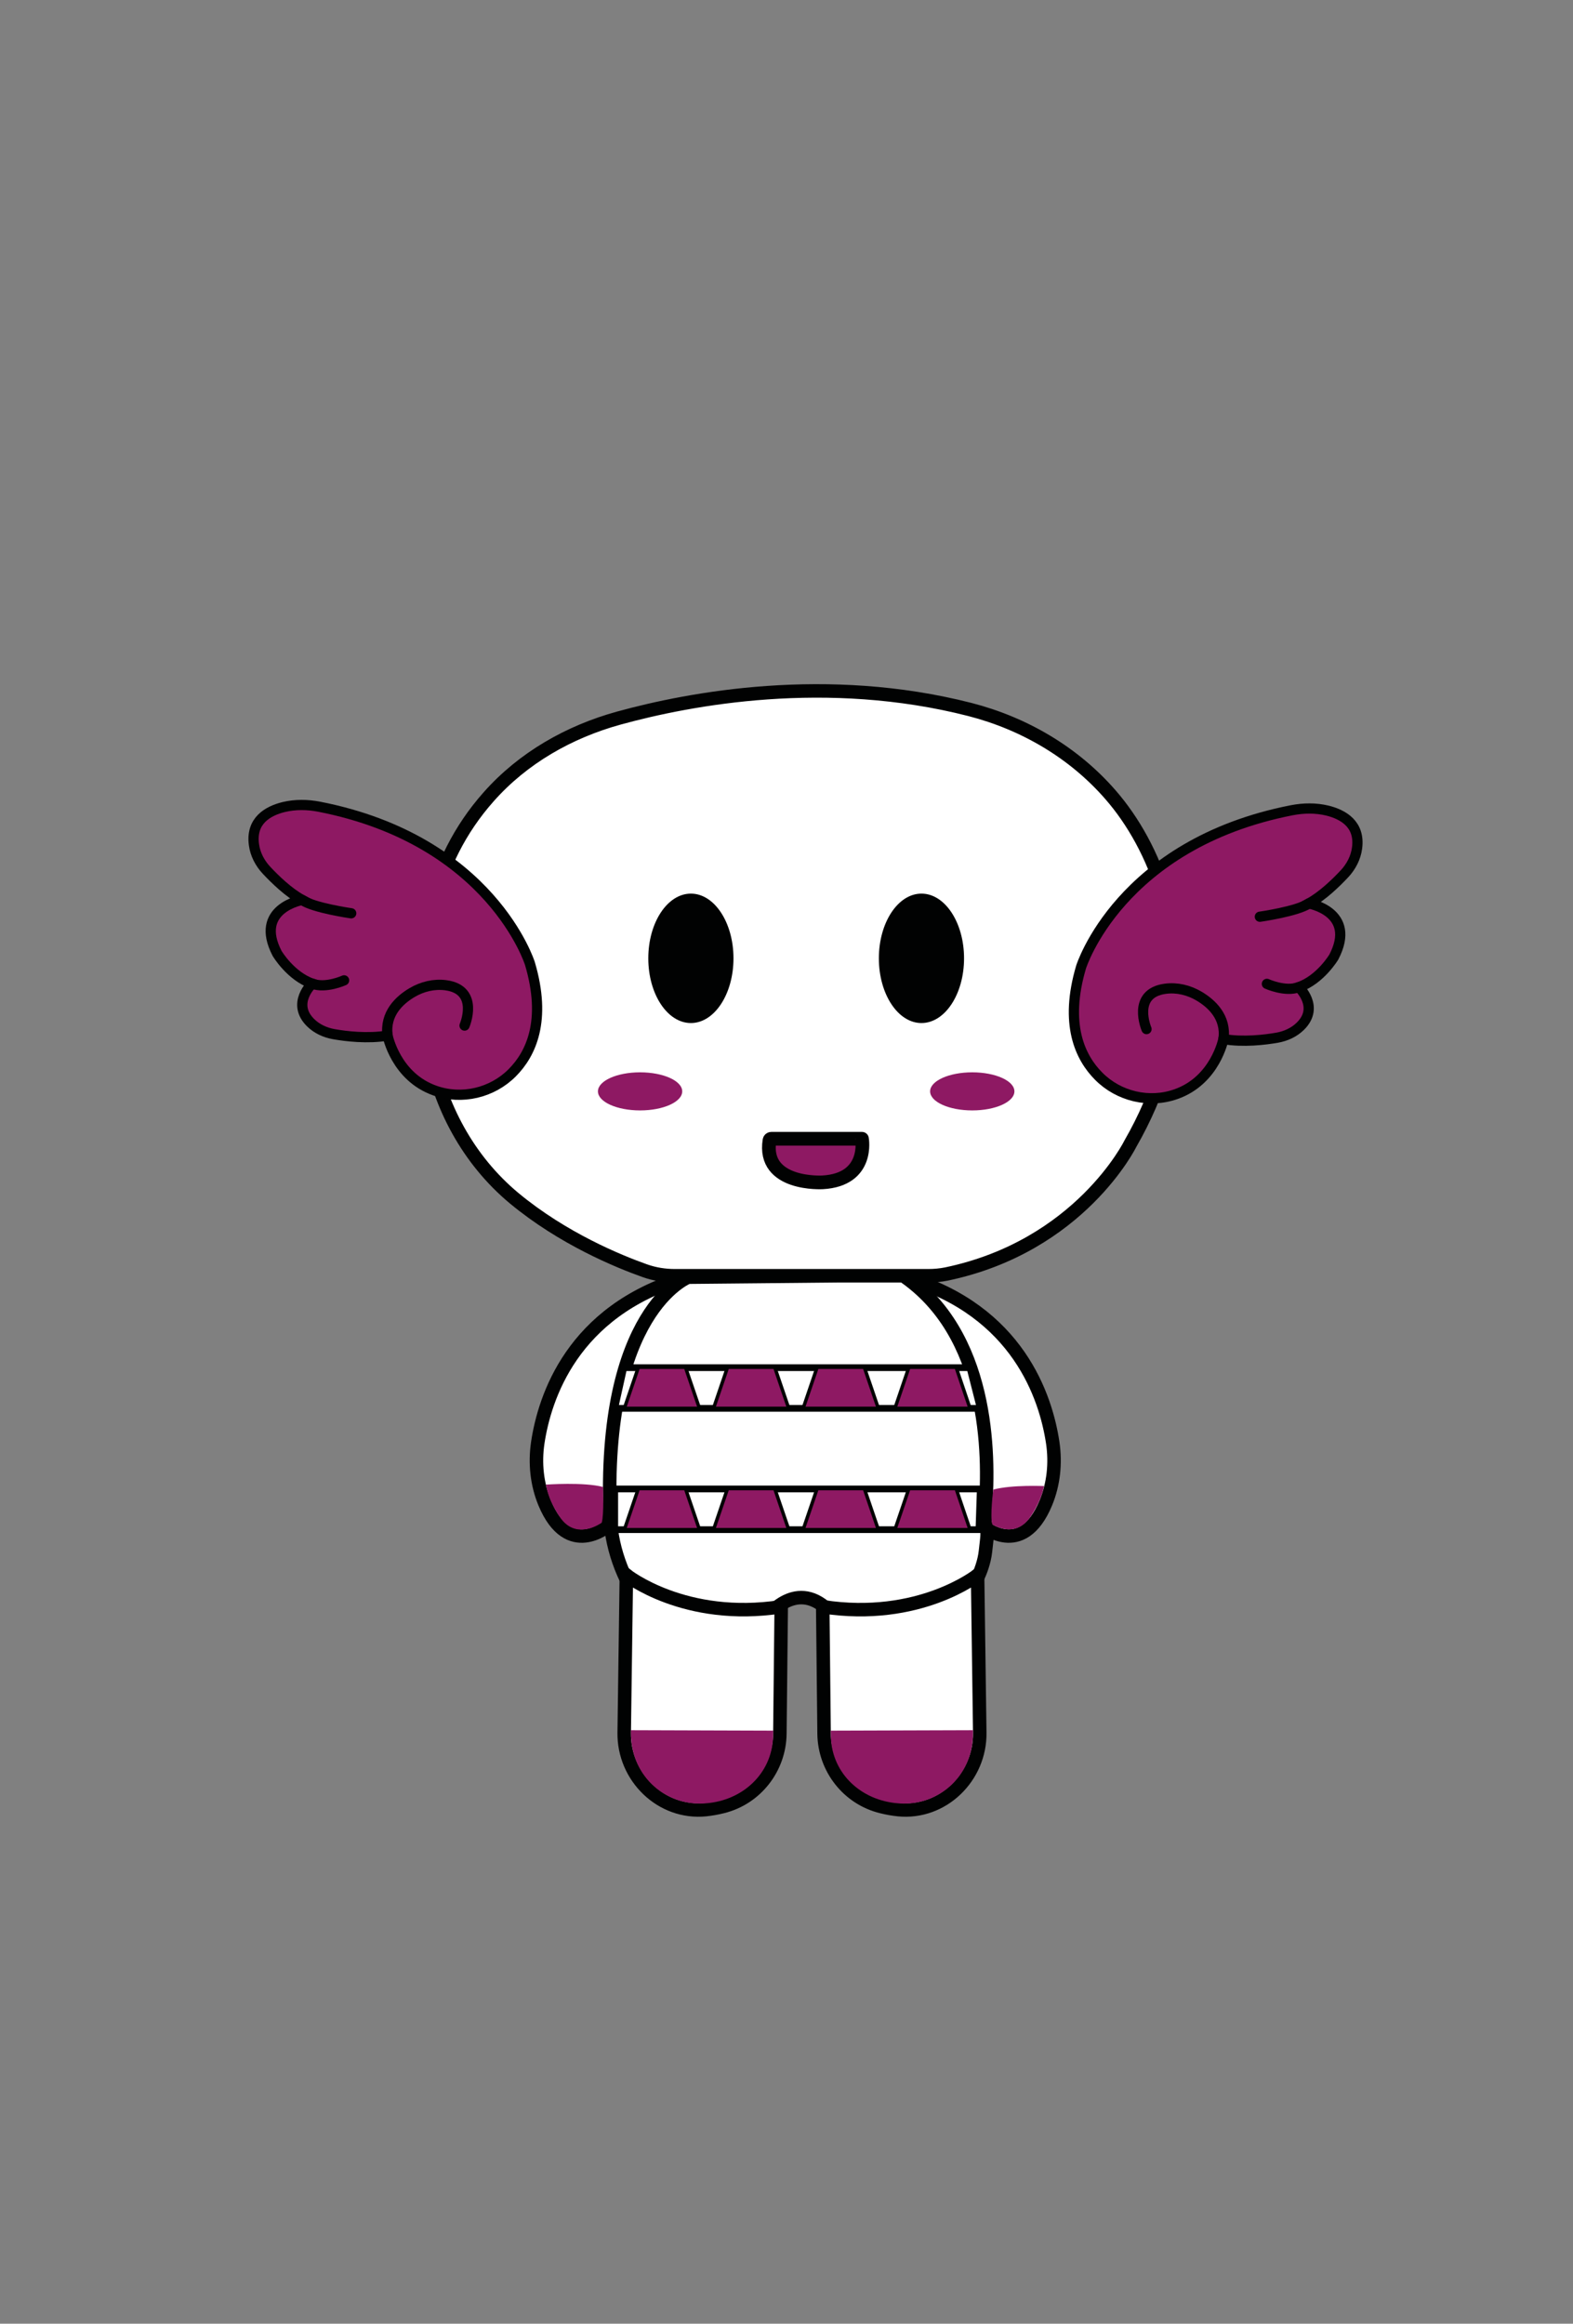 <?xml version="1.0" encoding="utf-8"?>
<!-- Generator: Adobe Illustrator 27.1.1, SVG Export Plug-In . SVG Version: 6.00 Build 0)  -->
<svg version="1.1" id="Layer_1" xmlns="http://www.w3.org/2000/svg" xmlns:xlink="http://www.w3.org/1999/xlink" x="0px" y="0px"
	 viewBox="0 0 174.31 257.46" style="enable-background:new 0 0 174.31 257.46;" xml:space="preserve">
<rect x="0" y="0" width="174.31" height="257.46" fill="#808080" stroke="none"/>
<style type="text/css">
	.st0{fill:#D4D7EE;stroke:#010202;stroke-miterlimit:10;}
	.st1{fill:#FFFFFF;stroke:#010202;stroke-width:0.75;stroke-miterlimit:10;}
	.st2{fill:#179552;}
	.st3{fill:#C11A22;}
	.st4{fill:#FFFFFF;stroke:#010202;stroke-width:1.458;stroke-miterlimit:10;}
	.st5{fill:#37AB4D;stroke:#010202;stroke-width:1.197;stroke-miterlimit:10;}
	.st6{fill:#F7BA16;stroke:#010202;stroke-width:1.197;stroke-miterlimit:10;}
	.st7{fill:#C11A22;stroke:#010202;stroke-width:1.197;stroke-miterlimit:10;}
	.st8{fill:#FFFFFF;stroke:#010202;stroke-width:1.173;stroke-miterlimit:10;}
	.st9{fill:#C11A22;stroke:#010202;stroke-width:1.438;stroke-miterlimit:10;}
	.st10{fill:#37AB4D;stroke:#010202;stroke-width:1.438;stroke-miterlimit:10;}
	.st11{fill:#F7BA16;stroke:#010202;stroke-width:1.438;stroke-miterlimit:10;}
	.st12{fill:#191919;stroke:#191919;stroke-miterlimit:10;}
	.st13{fill:none;stroke:#010202;stroke-width:3;stroke-linecap:round;stroke-linejoin:round;stroke-miterlimit:10;}
	.st14{fill:#C21A21;stroke:#010202;stroke-width:2;stroke-miterlimit:10;}
	.st15{fill:#FFFFFF;}
	.st16{fill:none;stroke:#010202;stroke-width:0.826;stroke-miterlimit:10;}
	.st17{fill:#F7BA16;stroke:#010202;stroke-width:0.75;stroke-miterlimit:10;}
	.st18{fill:#C11A22;stroke:#010202;stroke-width:0.75;stroke-miterlimit:10;}
	.st19{fill:#FAEA2F;stroke:#010202;stroke-width:0.494;stroke-miterlimit:10;}
	.st20{fill:#FFFFFF;stroke:#050707;stroke-width:0.494;stroke-miterlimit:10;}
	.st21{fill:#E63329;stroke:#010202;stroke-width:0.154;stroke-miterlimit:10;}
	.st22{fill:#37AB4D;stroke:#010202;stroke-width:0.75;stroke-miterlimit:10;}
	.st23{fill:#FCD802;stroke:#010202;stroke-width:1.435;stroke-miterlimit:10;}
	.st24{fill:#FFFFFF;stroke:#010202;stroke-width:1.435;stroke-miterlimit:10;}
	.st25{fill:none;stroke:#010202;stroke-width:1.435;stroke-linecap:round;stroke-linejoin:round;stroke-miterlimit:10;}
	.st26{fill:#010202;}
	.st27{fill:#02A96B;stroke:#010202;stroke-width:0.75;stroke-miterlimit:10;}
	.st28{fill:#F7BA16;stroke:#010202;stroke-width:3.158;stroke-miterlimit:10;}
	.st29{fill:#FFFFFF;stroke:#010202;stroke-width:2.359;stroke-miterlimit:10;}
	.st30{fill:#C21920;stroke:#010202;stroke-width:2.359;stroke-miterlimit:10;}
	.st31{fill:#C21A21;stroke:#010202;stroke-width:1.197;stroke-miterlimit:10;}
	.st32{fill:#70B966;stroke:#010202;stroke-miterlimit:10;}
	.st33{fill:#02A96B;}
	.st34{fill:#FFFFFF;stroke:#010202;stroke-width:2;stroke-miterlimit:10;}
	.st35{fill:#C21920;stroke:#010202;stroke-width:1.441;stroke-miterlimit:10;}
	.st36{fill:#F8AB16;stroke:#010202;stroke-width:1.441;stroke-miterlimit:10;}
	.st37{fill:#8E1963;stroke:#010202;stroke-width:1.441;stroke-miterlimit:10;}
	.st38{fill:#FCD900;stroke:#010202;stroke-width:1.441;stroke-miterlimit:10;}
	.st39{fill:#FFFFFF;stroke:#010202;stroke-width:1.85;stroke-miterlimit:10;}
	.st40{fill:#8E1963;}
	.st41{fill:#8E1963;stroke:#010202;stroke-width:1.876;stroke-miterlimit:10;}
	.st42{fill:#8E1963;stroke:#010202;stroke-width:1.401;stroke-miterlimit:10;}
	.st43{fill:none;stroke:#010202;stroke-width:1.401;stroke-linecap:round;stroke-linejoin:round;stroke-miterlimit:10;}
	.st44{fill:#C21920;stroke:#010202;stroke-width:1.812;stroke-miterlimit:10;}
	.st45{fill:#FFFFFF;stroke:#010202;stroke-width:1.848;stroke-miterlimit:10;}
	.st46{fill:#C21920;}
	.st47{fill:#F8AB16;stroke:#010202;stroke-width:1.769;stroke-miterlimit:10;}
	.st48{fill:#F8AB16;}
	.st49{fill:#FCD900;}
	.st50{fill:none;stroke:#010202;stroke-width:1.634;stroke-miterlimit:10;}
	.st51{fill:#FCD900;stroke:#010202;stroke-width:1.634;stroke-miterlimit:10;}
	.st52{fill:#FFFFFF;stroke:#010202;stroke-width:0.982;stroke-miterlimit:10;}
	.st53{fill:#C21920;stroke:#010202;stroke-width:0.491;stroke-miterlimit:10;}
	.st54{fill:#8E1963;stroke:#010202;stroke-width:0.491;stroke-miterlimit:10;}
	.st55{fill:#F8AB16;stroke:#010202;stroke-width:0.491;stroke-miterlimit:10;}
	.st56{fill:#FFFFFF;stroke:#010202;stroke-width:2.059;stroke-miterlimit:10;}
	.st57{fill:#8E1963;stroke:#010202;stroke-width:2.088;stroke-miterlimit:10;}
	.st58{fill:#8E1963;stroke:#010202;stroke-width:1.56;stroke-miterlimit:10;}
	.st59{fill:none;stroke:#010202;stroke-width:1.56;stroke-linecap:round;stroke-linejoin:round;stroke-miterlimit:10;}
	.st60{fill:#C21920;stroke:#010202;stroke-width:2.017;stroke-miterlimit:10;}
	.st61{fill:#FFFFFF;stroke:#010202;stroke-width:2.057;stroke-miterlimit:10;}
	.st62{fill:#F8AB16;stroke:#010202;stroke-width:1.968;stroke-miterlimit:10;}
	.st63{fill:#C11A22;stroke:#010202;stroke-width:2.045;stroke-miterlimit:10;}
	.st64{fill:none;stroke:#010202;stroke-width:1.174;stroke-miterlimit:10;}
	.st65{fill:#F7BA16;stroke:#010202;stroke-width:2.045;stroke-miterlimit:10;}
	.st66{fill:#37AB4D;stroke:#010202;stroke-width:2.045;stroke-miterlimit:10;}
	.st67{fill:#FFFFFF;stroke:#010202;stroke-width:1.343;stroke-miterlimit:10;}
	.st68{fill:#FFFFFF;stroke:#010202;stroke-width:0.672;stroke-miterlimit:10;}
	.st69{fill:#C21920;stroke:#010202;stroke-width:0.336;stroke-miterlimit:10;}
	.st70{fill:#C21920;stroke:#010202;stroke-width:1.343;stroke-miterlimit:10;}
	.st71{fill:#FFFFFF;stroke:#010202;stroke-width:1.308;stroke-miterlimit:10;}
	.st72{fill:#C21920;stroke:#010202;stroke-width:1.386;stroke-miterlimit:10;}
	.st73{fill:#FFFFFF;stroke:#010202;stroke-width:1.495;stroke-miterlimit:10;}
	.st74{fill:#FFFFFF;stroke:#010202;stroke-width:0.747;stroke-miterlimit:10;}
	.st75{fill:#C21920;stroke:#010202;stroke-width:0.374;stroke-miterlimit:10;}
	.st76{fill:#C21920;stroke:#010202;stroke-width:1.466;stroke-miterlimit:10;}
	.st77{fill:#F8AB16;stroke:#010202;stroke-width:0.379;stroke-miterlimit:10;}
	.st78{fill:#F8AB16;stroke:#010202;stroke-width:1.431;stroke-miterlimit:10;}
	.st79{fill:none;stroke:#010202;stroke-width:1.322;stroke-miterlimit:10;}
	.st80{fill:#FCD900;stroke:#010202;stroke-width:0.379;stroke-miterlimit:10;}
	.st81{fill:#FCD900;stroke:#010202;stroke-width:1.322;stroke-miterlimit:10;}
	.st82{fill:#8E1963;stroke:#010202;stroke-width:0.379;stroke-miterlimit:10;}
	.st83{fill:#8E1963;stroke:#010202;stroke-width:1.516;stroke-miterlimit:10;}
	.st84{fill:#8E1963;stroke:#010202;stroke-width:1.133;stroke-miterlimit:10;}
	.st85{fill:none;stroke:#010202;stroke-width:1.133;stroke-linecap:round;stroke-linejoin:round;stroke-miterlimit:10;}
	.st86{fill:#FFFFFF;stroke:#010202;stroke-width:1.421;stroke-miterlimit:10;}
	.st87{fill:#FFFFFF;stroke:#010202;stroke-width:0.71;stroke-miterlimit:10;}
	.st88{fill:#C21920;stroke:#010202;stroke-width:0.355;stroke-miterlimit:10;}
	.st89{fill:#C21920;stroke:#010202;stroke-width:1.421;stroke-miterlimit:10;}
	.st90{fill:#FFFFFF;stroke:#010202;stroke-width:1.383;stroke-miterlimit:10;}
	.st91{fill:#FAEA2F;stroke:#010202;stroke-width:0.355;stroke-miterlimit:10;}
	.st92{fill:#F8AB16;stroke:#010202;stroke-width:1.421;stroke-miterlimit:10;}
	.st93{fill:#8E1963;stroke:#010202;stroke-width:1.604;stroke-miterlimit:10;}
	.st94{fill:none;stroke:#010202;stroke-width:1.604;stroke-linecap:round;stroke-linejoin:round;stroke-miterlimit:10;}
	.st95{fill:#FCD900;stroke:#010202;stroke-width:1.679;stroke-miterlimit:10;}
	.st96{fill:#37AB4D;stroke:#010202;stroke-width:2;stroke-miterlimit:10;}
	.st97{fill:#C21920;stroke:#010202;stroke-width:1.732;stroke-miterlimit:10;}
	.st98{fill:none;stroke:#C21A21;stroke-width:3.896;stroke-linecap:round;stroke-linejoin:round;stroke-miterlimit:10;}
	.st99{fill:#333333;}
	.st100{fill:#FCD901;stroke:#010202;stroke-width:1.342;stroke-miterlimit:10;}
	.st101{fill:#8E1963;stroke:#010202;stroke-width:1.216;stroke-miterlimit:10;}
	.st102{fill:none;stroke:#010202;stroke-width:1.216;stroke-linecap:round;stroke-linejoin:round;stroke-miterlimit:10;}
	.st103{fill:#F8AB16;stroke:#010202;stroke-width:1.525;stroke-miterlimit:10;}
	.st104{opacity:0.52;fill:#7A8084;}
	.st105{fill:#2856A2;stroke:#010202;stroke-width:0.815;stroke-miterlimit:10;}
	.st106{fill:#FFFFFF;stroke:#010202;stroke-width:0.312;stroke-miterlimit:10;}
	.st107{fill:#FFFFFF;stroke:#010202;stroke-width:0.092;stroke-miterlimit:10;}
	.st108{fill:#F7BA16;stroke:#010202;stroke-width:0.061;stroke-miterlimit:10;}
	.st109{fill:#E63329;stroke:#010202;stroke-width:0.061;stroke-miterlimit:10;}
	.st110{fill:#37AB4D;stroke:#010202;stroke-width:0.061;stroke-miterlimit:10;}
	.st111{fill:#FFFFFF;stroke:#010202;stroke-width:0.076;stroke-miterlimit:10;}
	.st112{fill:#F7BA16;stroke:#010202;stroke-width:0.051;stroke-miterlimit:10;}
	.st113{fill:#E63329;stroke:#010202;stroke-width:0.051;stroke-miterlimit:10;}
	.st114{fill:#37AB4D;stroke:#010202;stroke-width:0.051;stroke-miterlimit:10;}
	.st115{fill:#179552;stroke:#010202;stroke-width:0.833;stroke-miterlimit:10;}
	.st116{fill:#F7BA16;stroke:#010202;stroke-width:0.815;stroke-miterlimit:10;}
	.st117{fill:#FFFFFF;stroke:#010202;stroke-width:0.42;stroke-miterlimit:10;}
	.st118{fill:#E73836;stroke:#010202;stroke-width:0.181;stroke-miterlimit:10;}
	.st119{fill:#D4D7EE;stroke:#010202;stroke-width:1.001;stroke-miterlimit:10;}
	.st120{fill:#FFFFFF;stroke:#010202;stroke-width:1.188;stroke-miterlimit:10;}
	.st121{fill:#FFFFFF;stroke:#191919;stroke-width:0.998;stroke-miterlimit:10;}
	.st122{fill:#C11A21;}
	.st123{fill:#2957A2;}
	.st124{fill:#D4D7EE;stroke:#010202;stroke-width:0.854;stroke-miterlimit:10;}
	.st125{fill:#F7BA16;stroke:#010202;stroke-width:2.039;stroke-miterlimit:10;}
	.st126{fill:none;stroke:#010202;stroke-width:1.171;stroke-miterlimit:10;}
	.st127{fill:#F7BA16;stroke:#010202;stroke-width:0.748;stroke-miterlimit:10;}
	.st128{fill:none;stroke:#010202;stroke-width:0.403;stroke-miterlimit:10;}
	.st129{fill:#C11A22;stroke:#010202;stroke-width:0.365;stroke-miterlimit:10;}
	.st130{fill:#C11A22;stroke:#010202;stroke-width:0.703;stroke-miterlimit:10;}
</style>
<g>
	<g>
		<g>
			<g>
				<g>
					<g>
						<path class="st73" d="M100.48,141.58c0,0,7.25,6.49,8.4,27.48c0,0,4.38,3.8,7.01-2.54c0.87-2.1,1.1-4.41,0.77-6.66
							C115.9,154.8,112.82,145.28,100.48,141.58z"/>
						<path class="st73" d="M75.77,141.58c0,0-7.25,6.49-8.4,27.48c0,0-4.38,3.8-7.01-2.54c-0.87-2.1-1.1-4.41-0.77-6.66
							C60.35,154.8,63.43,145.28,75.77,141.58z"/>
					</g>
					<g>
						<path class="st73" d="M76.25,141.51c0,0-9.59,3.7-8.62,26.71c0.15,3.53,1.68,7.5,3.98,10.18c3.68,4.29,7.88,4.77,13.23,0.95
							c0,0,3.19-4.52,6.88-1c0,0,11.93,5.37,16.55-3.43c0.36-0.69,0.81-1.89,0.93-3.02c0.15-1.44,0.33-2.15,0.01-3.07
							c-0.12-0.33-0.05-1.19-0.02-1.61c0.48-6.26,0.37-19.46-9.2-25.94L76.25,141.51z"/>
					</g>
				</g>
				<g>
					<polygon class="st74" points="108.63,156.04 68.12,156.04 69.12,151.53 107.48,151.53 					"/>
					<polygon class="st82" points="70.74,151.49 75.96,151.49 77.51,156.04 69.19,156.04 					"/>
					<polygon class="st82" points="80.62,151.49 85.85,151.49 87.4,156.04 79.07,156.04 					"/>
					<polygon class="st82" points="90.55,151.49 95.78,151.49 97.33,156.04 89,156.04 					"/>
					<polygon class="st82" points="100.72,151.49 105.95,151.49 107.49,156.04 99.17,156.04 					"/>
				</g>
				<g>
					<polygon class="st74" points="108.48,169.48 68.12,169.48 68.12,164.97 108.63,164.97 					"/>
					<polygon class="st82" points="70.74,164.93 75.96,164.93 77.51,169.48 69.19,169.48 					"/>
					<polygon class="st82" points="80.62,164.93 85.85,164.93 87.4,169.48 79.07,169.48 					"/>
					<polygon class="st82" points="90.55,164.93 95.78,164.93 97.33,169.48 89,169.48 					"/>
					<polygon class="st82" points="100.72,164.93 105.95,164.93 107.49,169.48 99.17,169.48 					"/>
				</g>
			</g>
		</g>
		<path class="st73" d="M69.41,174.51c0,0,6.47,5.16,17.16,3.51l-0.15,14.06c-0.04,3.83-2.65,7.18-6.37,8.09
			c-0.59,0.15-1.21,0.26-1.85,0.33c-4.91,0.5-9.1-3.6-9.03-8.53L69.41,174.51z"/>
		<path class="st40" d="M78.64,199.76c-0.07,0.01-0.13,0.01-0.2,0.02c-4.42,0.52-8.54-2.81-8.52-7.77l0-0.31l15.76,0.05l-0.01,0.47
			C85.66,196.23,82.62,199.27,78.64,199.76z"/>
		<path class="st73" d="M108.33,174.51c0,0-6.47,5.16-17.16,3.51l0.15,14.06c0.04,3.83,2.65,7.18,6.37,8.09
			c0.59,0.15,1.21,0.26,1.85,0.33c4.91,0.5,9.1-3.6,9.03-8.53L108.33,174.51z"/>
		<path class="st40" d="M99.1,199.76c0.07,0.01,0.13,0.01,0.2,0.02c4.42,0.52,8.54-2.81,8.52-7.77l0-0.31l-15.76,0.05l0.01,0.47
			C92.07,196.23,95.11,199.27,99.1,199.76z"/>
		<path class="st40" d="M110.07,165.04c0,0-0.38,2.92-0.11,3.86c0,0,2.49,1.63,4.15-0.74c0,0,1.22-1.65,1.58-3.51
			C115.7,164.66,112.18,164.48,110.07,165.04z"/>
		<path class="st40" d="M66.82,164.75c0,0,0.13,3.01-0.14,3.96c0,0-2.78,2.02-4.57-0.53c0,0-1.33-1.78-1.6-3.69
			C60.52,164.49,64.71,164.19,66.82,164.75z"/>
	</g>
	<g>
		<g>
			<path class="st73" d="M130.32,110.28c-0.28,5.17-1.79,10.75-5.06,16.44c0,0-5.58,11.35-20.4,14.44
				c-0.65,0.13-1.33,0.19-1.99,0.19H74.78c-1.13,0-2.26-0.18-3.33-0.56c-2.93-1.04-9.08-3.56-14.46-8.02
				c-5.09-4.23-8.35-10.27-9.45-16.79c-0.58-3.4-0.91-7.63-0.32-12.08c0.16-1.24,0.4-2.51,0.72-3.78c1.03-4.06,2.93-8.15,6.22-11.85
				c3.8-4.29,8.9-7.19,14.42-8.71c7.92-2.18,23.02-5.01,38.9-0.95c6.02,1.55,11.52,4.77,15.59,9.46c2.49,2.86,4.68,6.71,5.99,11.24
				C130.05,102.64,130.54,106.35,130.32,110.28z"/>
			<g>
				<ellipse class="st26" cx="102.11" cy="106.18" rx="4.72" ry="7.17"/>
				<ellipse class="st26" cx="76.56" cy="106.18" rx="4.72" ry="7.17"/>
			</g>
			<g>
				<ellipse class="st40" cx="107.74" cy="120.92" rx="4.67" ry="2.11"/>
				<ellipse class="st40" cx="70.93" cy="120.92" rx="4.67" ry="2.11"/>
			</g>
			<path class="st83" d="M91.16,131c0,0-6.7,0.4-5.89-4.66c0.02-0.1,0.1-0.17,0.2-0.17h10.05C95.52,126.16,96.36,130.7,91.16,131z"
				/>
		</g>
	</g>
	<g>
		<g>
			<path class="st84" d="M135.57,115.13c0,0-0.89,4.57-5.26,6.1c-2.97,1.05-6.34,0.25-8.56-1.99c-2.06-2.07-3.83-5.76-1.95-12.1
				c0,0,4.27-13.64,23.36-17.37c1.3-0.25,2.64-0.27,3.93,0.04c1.74,0.43,3.65,1.5,3.29,4.16c-0.14,1.07-0.66,2.06-1.4,2.85
				c-0.92,0.98-2.43,2.46-3.95,3.28c0,0,5.38,0.93,2.78,5.93c0,0-1.49,2.51-3.89,3.34c0,0,2.37,2.2,0.16,4.35
				c-0.69,0.67-1.59,1.08-2.54,1.25C140.19,115.21,137.8,115.5,135.57,115.13z"/>
			<path class="st85" d="M127.05,114.02c0,0-1.7-3.97,2.09-4.47c1.29-0.17,2.6,0.15,3.72,0.81c1.39,0.82,3.05,2.33,2.72,4.77"/>
			<path class="st85" d="M139.61,101.57c0,0,4.14-0.59,5.42-1.46"/>
			<path class="st85" d="M140.39,109.01c0,0,2.04,0.93,3.52,0.37"/>
		</g>
		<g>
			<path class="st84" d="M42.95,114.74c0,0,0.89,4.57,5.26,6.1c2.97,1.05,6.34,0.25,8.56-1.99c2.06-2.07,3.83-5.76,1.95-12.1
				c0,0-4.27-13.64-23.36-17.37c-1.3-0.25-2.64-0.27-3.93,0.04c-1.74,0.43-3.65,1.5-3.29,4.16c0.14,1.07,0.66,2.06,1.4,2.85
				c0.92,0.98,2.43,2.46,3.95,3.28c0,0-5.38,0.93-2.78,5.93c0,0,1.49,2.51,3.89,3.34c0,0-2.37,2.2-0.16,4.35
				c0.69,0.67,1.59,1.08,2.54,1.25C38.33,114.82,40.72,115.11,42.95,114.74z"/>
			<path class="st85" d="M51.48,113.63c0,0,1.7-3.97-2.09-4.47c-1.29-0.17-2.6,0.15-3.72,0.81c-1.39,0.82-3.05,2.33-2.72,4.77"/>
			<path class="st85" d="M38.92,101.19c0,0-4.14-0.59-5.42-1.46"/>
			<path class="st85" d="M38.13,108.62c0,0-2.04,0.93-3.52,0.37"/>
		</g>
	</g>
</g>
</svg>
